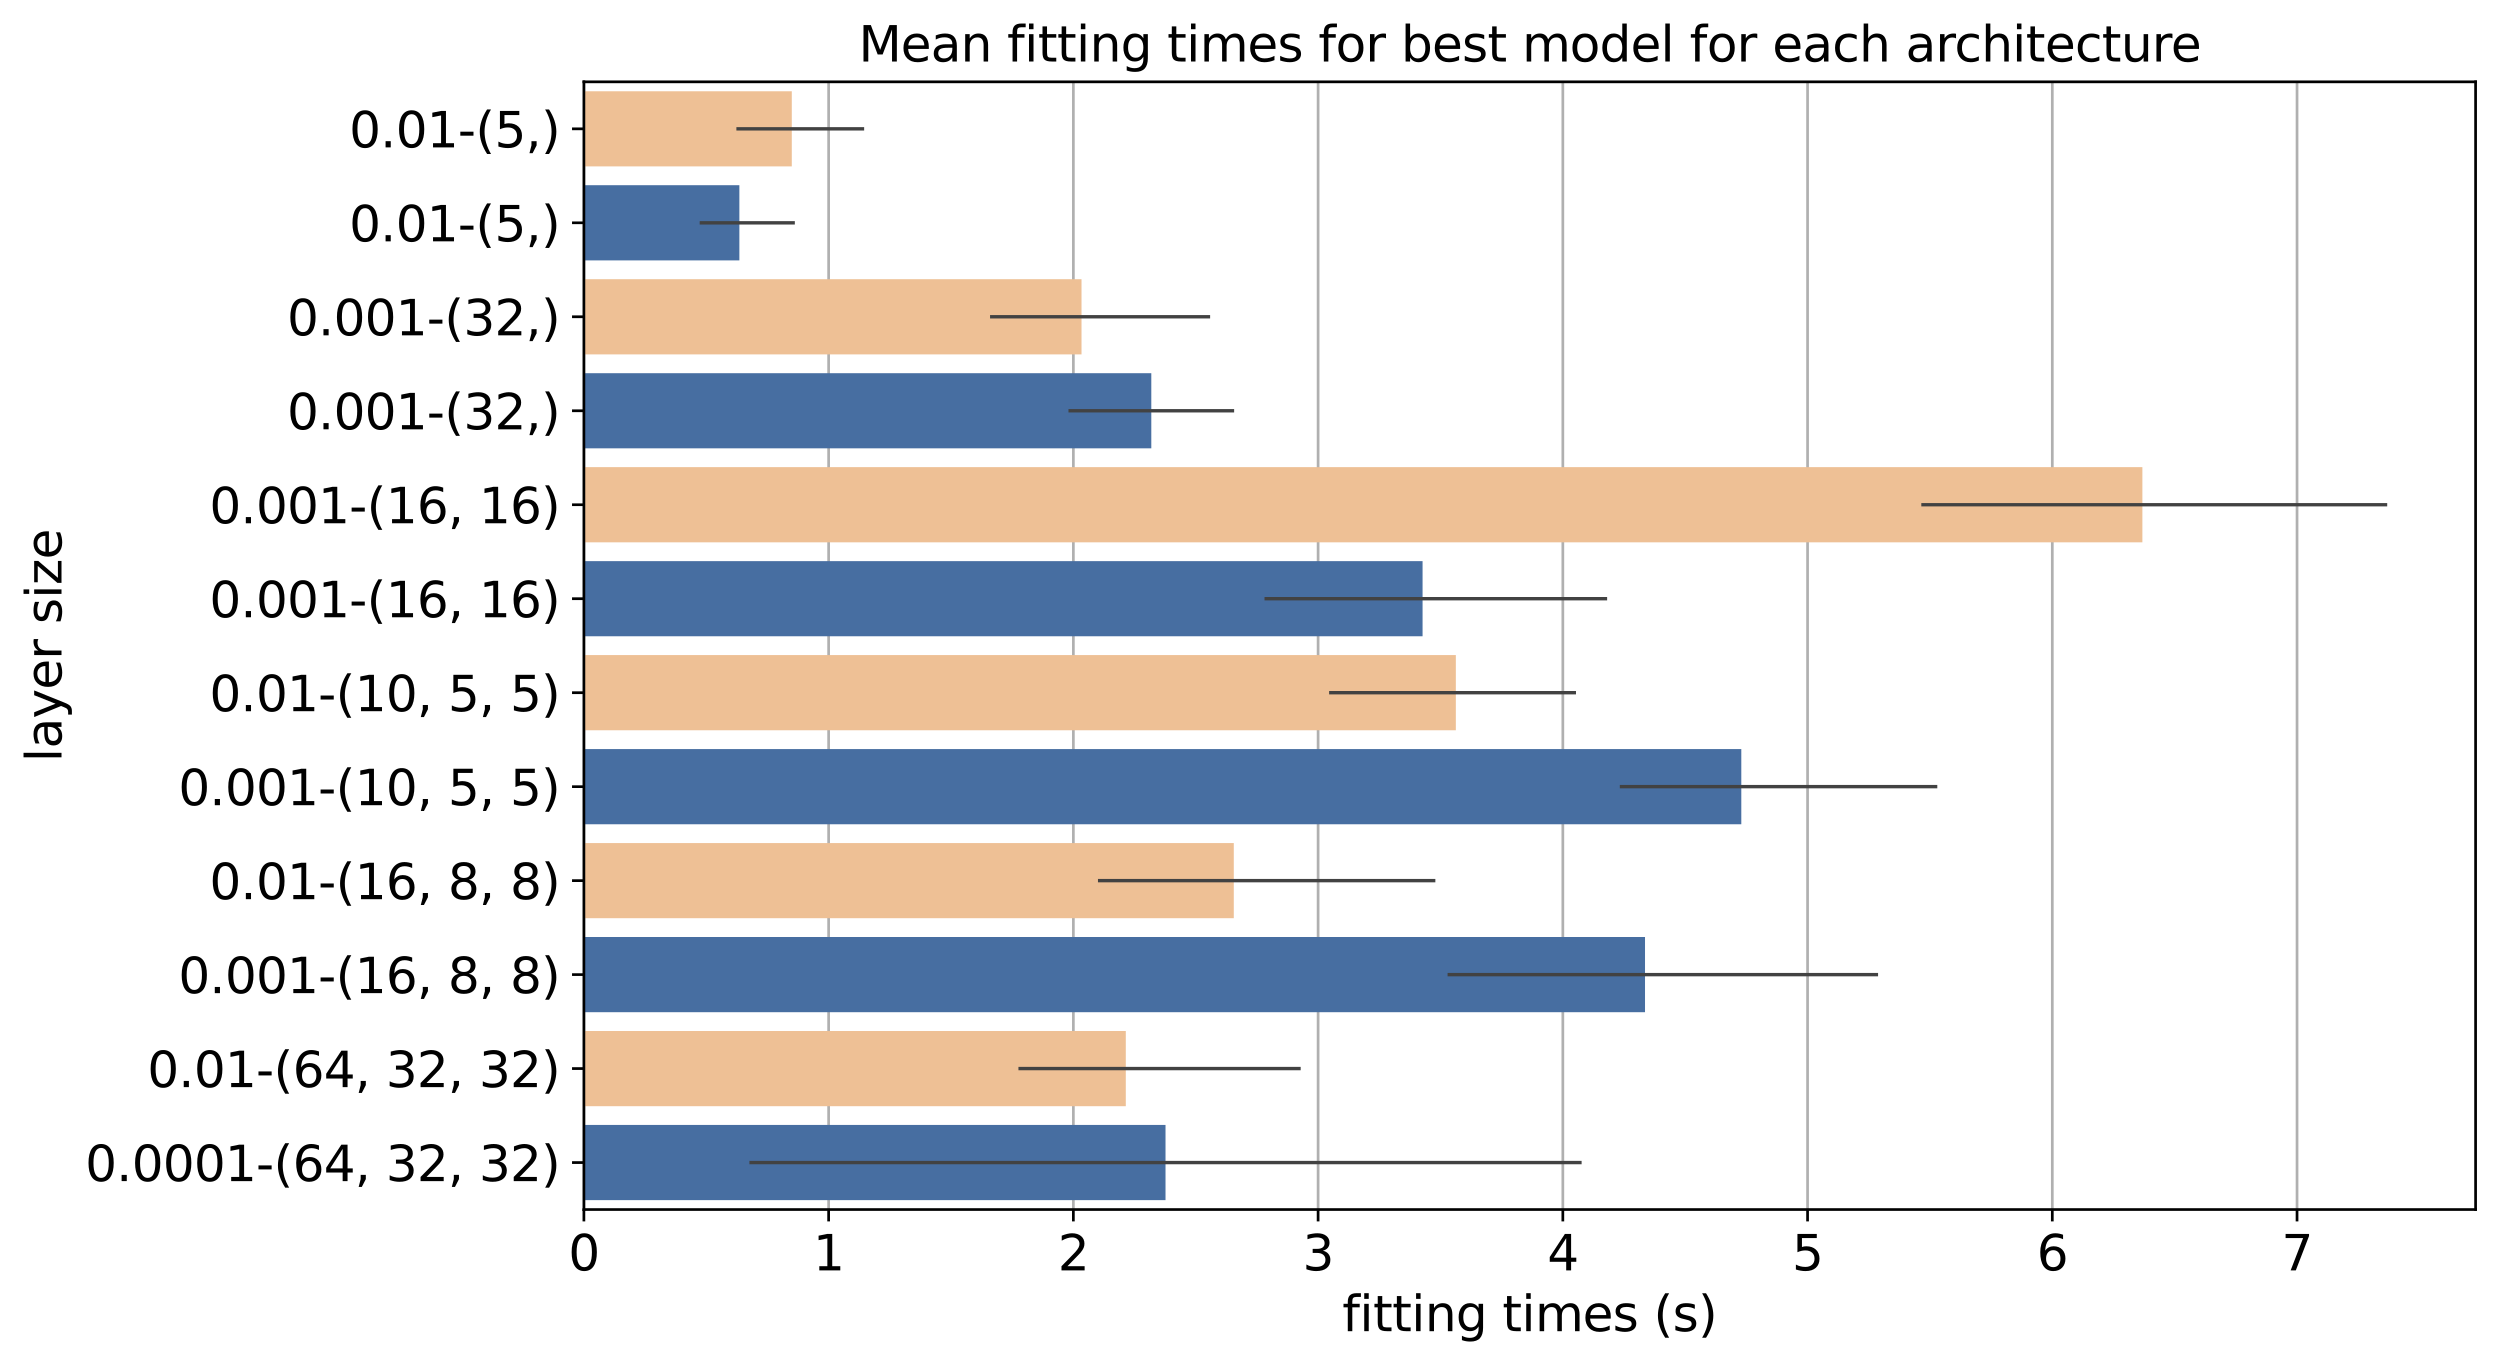 <?xml version="1.0" encoding="utf-8" standalone="no"?>
<!DOCTYPE svg PUBLIC "-//W3C//DTD SVG 1.1//EN"
  "http://www.w3.org/Graphics/SVG/1.1/DTD/svg11.dtd">
<svg xmlns:xlink="http://www.w3.org/1999/xlink" width="737.433pt" height="402.855pt" viewBox="0 0 737.433 402.855" xmlns="http://www.w3.org/2000/svg" version="1.1">
 <defs>
  <style type="text/css">*{stroke-linejoin: round; stroke-linecap: butt}</style>
 </defs>
 <g id="figure_1">
  <g id="patch_1">
   <path d="M 0 402.855 
L 737.433 402.855 
L 737.433 0 
L 0 0 
z
" style="fill: #ffffff"/>
  </g>
  <g id="axes_1">
   <g id="patch_2">
    <path d="M 172.233 356.782 
L 730.233 356.782 
L 730.233 24.142 
L 172.233 24.142 
z
" style="fill: #ffffff"/>
   </g>
   <g id="matplotlib.axis_1">
    <g id="xtick_1">
     <g id="line2d_1">
      <path d="M 172.233 356.782 
L 172.233 24.142 
" clip-path="url(#pf02a7eda67)" style="fill: none; stroke: #b0b0b0; stroke-width: 0.8; stroke-linecap: square"/>
     </g>
     <g id="line2d_2">
      <defs>
       <path id="m90b2ce744f" d="M 0 0 
L 0 3.5 
" style="stroke: #000000; stroke-width: 0.8"/>
      </defs>
      <g>
       <use xlink:href="#m90b2ce744f" x="172.233" y="356.782" style="stroke: #000000; stroke-width: 0.8"/>
      </g>
     </g>
     <g id="text_1">
      <!-- 0 -->
      <g transform="translate(167.652 374.724) scale(0.144 -0.144)">
       <defs>
        <path id="DejaVuSans-30" d="M 2034 4250 
Q 1547 4250 1301 3770 
Q 1056 3291 1056 2328 
Q 1056 1369 1301 889 
Q 1547 409 2034 409 
Q 2525 409 2770 889 
Q 3016 1369 3016 2328 
Q 3016 3291 2770 3770 
Q 2525 4250 2034 4250 
z
M 2034 4750 
Q 2819 4750 3233 4129 
Q 3647 3509 3647 2328 
Q 3647 1150 3233 529 
Q 2819 -91 2034 -91 
Q 1250 -91 836 529 
Q 422 1150 422 2328 
Q 422 3509 836 4129 
Q 1250 4750 2034 4750 
z
" transform="scale(0.016)"/>
       </defs>
       <use xlink:href="#DejaVuSans-30"/>
      </g>
     </g>
    </g>
    <g id="xtick_2">
     <g id="line2d_3">
      <path d="M 244.423 356.782 
L 244.423 24.142 
" clip-path="url(#pf02a7eda67)" style="fill: none; stroke: #b0b0b0; stroke-width: 0.8; stroke-linecap: square"/>
     </g>
     <g id="line2d_4">
      <g>
       <use xlink:href="#m90b2ce744f" x="244.423" y="356.782" style="stroke: #000000; stroke-width: 0.8"/>
      </g>
     </g>
     <g id="text_2">
      <!-- 1 -->
      <g transform="translate(239.842 374.724) scale(0.144 -0.144)">
       <defs>
        <path id="DejaVuSans-31" d="M 794 531 
L 1825 531 
L 1825 4091 
L 703 3866 
L 703 4441 
L 1819 4666 
L 2450 4666 
L 2450 531 
L 3481 531 
L 3481 0 
L 794 0 
L 794 531 
z
" transform="scale(0.016)"/>
       </defs>
       <use xlink:href="#DejaVuSans-31"/>
      </g>
     </g>
    </g>
    <g id="xtick_3">
     <g id="line2d_5">
      <path d="M 316.613 356.782 
L 316.613 24.142 
" clip-path="url(#pf02a7eda67)" style="fill: none; stroke: #b0b0b0; stroke-width: 0.8; stroke-linecap: square"/>
     </g>
     <g id="line2d_6">
      <g>
       <use xlink:href="#m90b2ce744f" x="316.613" y="356.782" style="stroke: #000000; stroke-width: 0.8"/>
      </g>
     </g>
     <g id="text_3">
      <!-- 2 -->
      <g transform="translate(312.032 374.724) scale(0.144 -0.144)">
       <defs>
        <path id="DejaVuSans-32" d="M 1228 531 
L 3431 531 
L 3431 0 
L 469 0 
L 469 531 
Q 828 903 1448 1529 
Q 2069 2156 2228 2338 
Q 2531 2678 2651 2914 
Q 2772 3150 2772 3378 
Q 2772 3750 2511 3984 
Q 2250 4219 1831 4219 
Q 1534 4219 1204 4116 
Q 875 4013 500 3803 
L 500 4441 
Q 881 4594 1212 4672 
Q 1544 4750 1819 4750 
Q 2544 4750 2975 4387 
Q 3406 4025 3406 3419 
Q 3406 3131 3298 2873 
Q 3191 2616 2906 2266 
Q 2828 2175 2409 1742 
Q 1991 1309 1228 531 
z
" transform="scale(0.016)"/>
       </defs>
       <use xlink:href="#DejaVuSans-32"/>
      </g>
     </g>
    </g>
    <g id="xtick_4">
     <g id="line2d_7">
      <path d="M 388.803 356.782 
L 388.803 24.142 
" clip-path="url(#pf02a7eda67)" style="fill: none; stroke: #b0b0b0; stroke-width: 0.8; stroke-linecap: square"/>
     </g>
     <g id="line2d_8">
      <g>
       <use xlink:href="#m90b2ce744f" x="388.803" y="356.782" style="stroke: #000000; stroke-width: 0.8"/>
      </g>
     </g>
     <g id="text_4">
      <!-- 3 -->
      <g transform="translate(384.222 374.724) scale(0.144 -0.144)">
       <defs>
        <path id="DejaVuSans-33" d="M 2597 2516 
Q 3050 2419 3304 2112 
Q 3559 1806 3559 1356 
Q 3559 666 3084 287 
Q 2609 -91 1734 -91 
Q 1441 -91 1130 -33 
Q 819 25 488 141 
L 488 750 
Q 750 597 1062 519 
Q 1375 441 1716 441 
Q 2309 441 2620 675 
Q 2931 909 2931 1356 
Q 2931 1769 2642 2001 
Q 2353 2234 1838 2234 
L 1294 2234 
L 1294 2753 
L 1863 2753 
Q 2328 2753 2575 2939 
Q 2822 3125 2822 3475 
Q 2822 3834 2567 4026 
Q 2313 4219 1838 4219 
Q 1578 4219 1281 4162 
Q 984 4106 628 3988 
L 628 4550 
Q 988 4650 1302 4700 
Q 1616 4750 1894 4750 
Q 2613 4750 3031 4423 
Q 3450 4097 3450 3541 
Q 3450 3153 3228 2886 
Q 3006 2619 2597 2516 
z
" transform="scale(0.016)"/>
       </defs>
       <use xlink:href="#DejaVuSans-33"/>
      </g>
     </g>
    </g>
    <g id="xtick_5">
     <g id="line2d_9">
      <path d="M 460.993 356.782 
L 460.993 24.142 
" clip-path="url(#pf02a7eda67)" style="fill: none; stroke: #b0b0b0; stroke-width: 0.8; stroke-linecap: square"/>
     </g>
     <g id="line2d_10">
      <g>
       <use xlink:href="#m90b2ce744f" x="460.993" y="356.782" style="stroke: #000000; stroke-width: 0.8"/>
      </g>
     </g>
     <g id="text_5">
      <!-- 4 -->
      <g transform="translate(456.412 374.724) scale(0.144 -0.144)">
       <defs>
        <path id="DejaVuSans-34" d="M 2419 4116 
L 825 1625 
L 2419 1625 
L 2419 4116 
z
M 2253 4666 
L 3047 4666 
L 3047 1625 
L 3713 1625 
L 3713 1100 
L 3047 1100 
L 3047 0 
L 2419 0 
L 2419 1100 
L 313 1100 
L 313 1709 
L 2253 4666 
z
" transform="scale(0.016)"/>
       </defs>
       <use xlink:href="#DejaVuSans-34"/>
      </g>
     </g>
    </g>
    <g id="xtick_6">
     <g id="line2d_11">
      <path d="M 533.184 356.782 
L 533.184 24.142 
" clip-path="url(#pf02a7eda67)" style="fill: none; stroke: #b0b0b0; stroke-width: 0.8; stroke-linecap: square"/>
     </g>
     <g id="line2d_12">
      <g>
       <use xlink:href="#m90b2ce744f" x="533.184" y="356.782" style="stroke: #000000; stroke-width: 0.8"/>
      </g>
     </g>
     <g id="text_6">
      <!-- 5 -->
      <g transform="translate(528.603 374.724) scale(0.144 -0.144)">
       <defs>
        <path id="DejaVuSans-35" d="M 691 4666 
L 3169 4666 
L 3169 4134 
L 1269 4134 
L 1269 2991 
Q 1406 3038 1543 3061 
Q 1681 3084 1819 3084 
Q 2600 3084 3056 2656 
Q 3513 2228 3513 1497 
Q 3513 744 3044 326 
Q 2575 -91 1722 -91 
Q 1428 -91 1123 -41 
Q 819 9 494 109 
L 494 744 
Q 775 591 1075 516 
Q 1375 441 1709 441 
Q 2250 441 2565 725 
Q 2881 1009 2881 1497 
Q 2881 1984 2565 2268 
Q 2250 2553 1709 2553 
Q 1456 2553 1204 2497 
Q 953 2441 691 2322 
L 691 4666 
z
" transform="scale(0.016)"/>
       </defs>
       <use xlink:href="#DejaVuSans-35"/>
      </g>
     </g>
    </g>
    <g id="xtick_7">
     <g id="line2d_13">
      <path d="M 605.374 356.782 
L 605.374 24.142 
" clip-path="url(#pf02a7eda67)" style="fill: none; stroke: #b0b0b0; stroke-width: 0.8; stroke-linecap: square"/>
     </g>
     <g id="line2d_14">
      <g>
       <use xlink:href="#m90b2ce744f" x="605.374" y="356.782" style="stroke: #000000; stroke-width: 0.8"/>
      </g>
     </g>
     <g id="text_7">
      <!-- 6 -->
      <g transform="translate(600.793 374.724) scale(0.144 -0.144)">
       <defs>
        <path id="DejaVuSans-36" d="M 2113 2584 
Q 1688 2584 1439 2293 
Q 1191 2003 1191 1497 
Q 1191 994 1439 701 
Q 1688 409 2113 409 
Q 2538 409 2786 701 
Q 3034 994 3034 1497 
Q 3034 2003 2786 2293 
Q 2538 2584 2113 2584 
z
M 3366 4563 
L 3366 3988 
Q 3128 4100 2886 4159 
Q 2644 4219 2406 4219 
Q 1781 4219 1451 3797 
Q 1122 3375 1075 2522 
Q 1259 2794 1537 2939 
Q 1816 3084 2150 3084 
Q 2853 3084 3261 2657 
Q 3669 2231 3669 1497 
Q 3669 778 3244 343 
Q 2819 -91 2113 -91 
Q 1303 -91 875 529 
Q 447 1150 447 2328 
Q 447 3434 972 4092 
Q 1497 4750 2381 4750 
Q 2619 4750 2861 4703 
Q 3103 4656 3366 4563 
z
" transform="scale(0.016)"/>
       </defs>
       <use xlink:href="#DejaVuSans-36"/>
      </g>
     </g>
    </g>
    <g id="xtick_8">
     <g id="line2d_15">
      <path d="M 677.564 356.782 
L 677.564 24.142 
" clip-path="url(#pf02a7eda67)" style="fill: none; stroke: #b0b0b0; stroke-width: 0.8; stroke-linecap: square"/>
     </g>
     <g id="line2d_16">
      <g>
       <use xlink:href="#m90b2ce744f" x="677.564" y="356.782" style="stroke: #000000; stroke-width: 0.8"/>
      </g>
     </g>
     <g id="text_8">
      <!-- 7 -->
      <g transform="translate(672.983 374.724) scale(0.144 -0.144)">
       <defs>
        <path id="DejaVuSans-37" d="M 525 4666 
L 3525 4666 
L 3525 4397 
L 1831 0 
L 1172 0 
L 2766 4134 
L 525 4134 
L 525 4666 
z
" transform="scale(0.016)"/>
       </defs>
       <use xlink:href="#DejaVuSans-37"/>
      </g>
     </g>
    </g>
    <g id="text_9">
     <!-- fitting times (s) -->
     <g transform="translate(395.956 392.66) scale(0.144 -0.144)">
      <defs>
       <path id="DejaVuSans-66" d="M 2375 4863 
L 2375 4384 
L 1825 4384 
Q 1516 4384 1395 4259 
Q 1275 4134 1275 3809 
L 1275 3500 
L 2222 3500 
L 2222 3053 
L 1275 3053 
L 1275 0 
L 697 0 
L 697 3053 
L 147 3053 
L 147 3500 
L 697 3500 
L 697 3744 
Q 697 4328 969 4595 
Q 1241 4863 1831 4863 
L 2375 4863 
z
" transform="scale(0.016)"/>
       <path id="DejaVuSans-69" d="M 603 3500 
L 1178 3500 
L 1178 0 
L 603 0 
L 603 3500 
z
M 603 4863 
L 1178 4863 
L 1178 4134 
L 603 4134 
L 603 4863 
z
" transform="scale(0.016)"/>
       <path id="DejaVuSans-74" d="M 1172 4494 
L 1172 3500 
L 2356 3500 
L 2356 3053 
L 1172 3053 
L 1172 1153 
Q 1172 725 1289 603 
Q 1406 481 1766 481 
L 2356 481 
L 2356 0 
L 1766 0 
Q 1100 0 847 248 
Q 594 497 594 1153 
L 594 3053 
L 172 3053 
L 172 3500 
L 594 3500 
L 594 4494 
L 1172 4494 
z
" transform="scale(0.016)"/>
       <path id="DejaVuSans-6e" d="M 3513 2113 
L 3513 0 
L 2938 0 
L 2938 2094 
Q 2938 2591 2744 2837 
Q 2550 3084 2163 3084 
Q 1697 3084 1428 2787 
Q 1159 2491 1159 1978 
L 1159 0 
L 581 0 
L 581 3500 
L 1159 3500 
L 1159 2956 
Q 1366 3272 1645 3428 
Q 1925 3584 2291 3584 
Q 2894 3584 3203 3211 
Q 3513 2838 3513 2113 
z
" transform="scale(0.016)"/>
       <path id="DejaVuSans-67" d="M 2906 1791 
Q 2906 2416 2648 2759 
Q 2391 3103 1925 3103 
Q 1463 3103 1205 2759 
Q 947 2416 947 1791 
Q 947 1169 1205 825 
Q 1463 481 1925 481 
Q 2391 481 2648 825 
Q 2906 1169 2906 1791 
z
M 3481 434 
Q 3481 -459 3084 -895 
Q 2688 -1331 1869 -1331 
Q 1566 -1331 1297 -1286 
Q 1028 -1241 775 -1147 
L 775 -588 
Q 1028 -725 1275 -790 
Q 1522 -856 1778 -856 
Q 2344 -856 2625 -561 
Q 2906 -266 2906 331 
L 2906 616 
Q 2728 306 2450 153 
Q 2172 0 1784 0 
Q 1141 0 747 490 
Q 353 981 353 1791 
Q 353 2603 747 3093 
Q 1141 3584 1784 3584 
Q 2172 3584 2450 3431 
Q 2728 3278 2906 2969 
L 2906 3500 
L 3481 3500 
L 3481 434 
z
" transform="scale(0.016)"/>
       <path id="DejaVuSans-20" transform="scale(0.016)"/>
       <path id="DejaVuSans-6d" d="M 3328 2828 
Q 3544 3216 3844 3400 
Q 4144 3584 4550 3584 
Q 5097 3584 5394 3201 
Q 5691 2819 5691 2113 
L 5691 0 
L 5113 0 
L 5113 2094 
Q 5113 2597 4934 2840 
Q 4756 3084 4391 3084 
Q 3944 3084 3684 2787 
Q 3425 2491 3425 1978 
L 3425 0 
L 2847 0 
L 2847 2094 
Q 2847 2600 2669 2842 
Q 2491 3084 2119 3084 
Q 1678 3084 1418 2786 
Q 1159 2488 1159 1978 
L 1159 0 
L 581 0 
L 581 3500 
L 1159 3500 
L 1159 2956 
Q 1356 3278 1631 3431 
Q 1906 3584 2284 3584 
Q 2666 3584 2933 3390 
Q 3200 3197 3328 2828 
z
" transform="scale(0.016)"/>
       <path id="DejaVuSans-65" d="M 3597 1894 
L 3597 1613 
L 953 1613 
Q 991 1019 1311 708 
Q 1631 397 2203 397 
Q 2534 397 2845 478 
Q 3156 559 3463 722 
L 3463 178 
Q 3153 47 2828 -22 
Q 2503 -91 2169 -91 
Q 1331 -91 842 396 
Q 353 884 353 1716 
Q 353 2575 817 3079 
Q 1281 3584 2069 3584 
Q 2775 3584 3186 3129 
Q 3597 2675 3597 1894 
z
M 3022 2063 
Q 3016 2534 2758 2815 
Q 2500 3097 2075 3097 
Q 1594 3097 1305 2825 
Q 1016 2553 972 2059 
L 3022 2063 
z
" transform="scale(0.016)"/>
       <path id="DejaVuSans-73" d="M 2834 3397 
L 2834 2853 
Q 2591 2978 2328 3040 
Q 2066 3103 1784 3103 
Q 1356 3103 1142 2972 
Q 928 2841 928 2578 
Q 928 2378 1081 2264 
Q 1234 2150 1697 2047 
L 1894 2003 
Q 2506 1872 2764 1633 
Q 3022 1394 3022 966 
Q 3022 478 2636 193 
Q 2250 -91 1575 -91 
Q 1294 -91 989 -36 
Q 684 19 347 128 
L 347 722 
Q 666 556 975 473 
Q 1284 391 1588 391 
Q 1994 391 2212 530 
Q 2431 669 2431 922 
Q 2431 1156 2273 1281 
Q 2116 1406 1581 1522 
L 1381 1569 
Q 847 1681 609 1914 
Q 372 2147 372 2553 
Q 372 3047 722 3315 
Q 1072 3584 1716 3584 
Q 2034 3584 2315 3537 
Q 2597 3491 2834 3397 
z
" transform="scale(0.016)"/>
       <path id="DejaVuSans-28" d="M 1984 4856 
Q 1566 4138 1362 3434 
Q 1159 2731 1159 2009 
Q 1159 1288 1364 580 
Q 1569 -128 1984 -844 
L 1484 -844 
Q 1016 -109 783 600 
Q 550 1309 550 2009 
Q 550 2706 781 3412 
Q 1013 4119 1484 4856 
L 1984 4856 
z
" transform="scale(0.016)"/>
       <path id="DejaVuSans-29" d="M 513 4856 
L 1013 4856 
Q 1481 4119 1714 3412 
Q 1947 2706 1947 2009 
Q 1947 1309 1714 600 
Q 1481 -109 1013 -844 
L 513 -844 
Q 928 -128 1133 580 
Q 1338 1288 1338 2009 
Q 1338 2731 1133 3434 
Q 928 4138 513 4856 
z
" transform="scale(0.016)"/>
      </defs>
      <use xlink:href="#DejaVuSans-66"/>
      <use xlink:href="#DejaVuSans-69" x="35.205"/>
      <use xlink:href="#DejaVuSans-74" x="62.988"/>
      <use xlink:href="#DejaVuSans-74" x="102.197"/>
      <use xlink:href="#DejaVuSans-69" x="141.406"/>
      <use xlink:href="#DejaVuSans-6e" x="169.189"/>
      <use xlink:href="#DejaVuSans-67" x="232.568"/>
      <use xlink:href="#DejaVuSans-20" x="296.045"/>
      <use xlink:href="#DejaVuSans-74" x="327.832"/>
      <use xlink:href="#DejaVuSans-69" x="367.041"/>
      <use xlink:href="#DejaVuSans-6d" x="394.824"/>
      <use xlink:href="#DejaVuSans-65" x="492.236"/>
      <use xlink:href="#DejaVuSans-73" x="553.76"/>
      <use xlink:href="#DejaVuSans-20" x="605.859"/>
      <use xlink:href="#DejaVuSans-28" x="637.646"/>
      <use xlink:href="#DejaVuSans-73" x="676.66"/>
      <use xlink:href="#DejaVuSans-29" x="728.76"/>
     </g>
    </g>
   </g>
   <g id="matplotlib.axis_2">
    <g id="ytick_1">
     <g id="line2d_17">
      <defs>
       <path id="m00e40ff3f4" d="M 0 0 
L -3.5 0 
" style="stroke: #000000; stroke-width: 0.8"/>
      </defs>
      <g>
       <use xlink:href="#m00e40ff3f4" x="172.233" y="38.002" style="stroke: #000000; stroke-width: 0.8"/>
      </g>
     </g>
     <g id="text_10">
      <!-- 0.01-(5,) -->
      <g transform="translate(103 43.473) scale(0.144 -0.144)">
       <defs>
        <path id="DejaVuSans-2e" d="M 684 794 
L 1344 794 
L 1344 0 
L 684 0 
L 684 794 
z
" transform="scale(0.016)"/>
        <path id="DejaVuSans-2d" d="M 313 2009 
L 1997 2009 
L 1997 1497 
L 313 1497 
L 313 2009 
z
" transform="scale(0.016)"/>
        <path id="DejaVuSans-2c" d="M 750 794 
L 1409 794 
L 1409 256 
L 897 -744 
L 494 -744 
L 750 256 
L 750 794 
z
" transform="scale(0.016)"/>
       </defs>
       <use xlink:href="#DejaVuSans-30"/>
       <use xlink:href="#DejaVuSans-2e" x="63.623"/>
       <use xlink:href="#DejaVuSans-30" x="95.41"/>
       <use xlink:href="#DejaVuSans-31" x="159.033"/>
       <use xlink:href="#DejaVuSans-2d" x="222.656"/>
       <use xlink:href="#DejaVuSans-28" x="258.74"/>
       <use xlink:href="#DejaVuSans-35" x="297.754"/>
       <use xlink:href="#DejaVuSans-2c" x="361.377"/>
       <use xlink:href="#DejaVuSans-29" x="393.164"/>
      </g>
     </g>
    </g>
    <g id="ytick_2">
     <g id="line2d_18">
      <g>
       <use xlink:href="#m00e40ff3f4" x="172.233" y="65.722" style="stroke: #000000; stroke-width: 0.8"/>
      </g>
     </g>
     <g id="text_11">
      <!-- 0.01-(5,) -->
      <g transform="translate(103 71.193) scale(0.144 -0.144)">
       <use xlink:href="#DejaVuSans-30"/>
       <use xlink:href="#DejaVuSans-2e" x="63.623"/>
       <use xlink:href="#DejaVuSans-30" x="95.41"/>
       <use xlink:href="#DejaVuSans-31" x="159.033"/>
       <use xlink:href="#DejaVuSans-2d" x="222.656"/>
       <use xlink:href="#DejaVuSans-28" x="258.74"/>
       <use xlink:href="#DejaVuSans-35" x="297.754"/>
       <use xlink:href="#DejaVuSans-2c" x="361.377"/>
       <use xlink:href="#DejaVuSans-29" x="393.164"/>
      </g>
     </g>
    </g>
    <g id="ytick_3">
     <g id="line2d_19">
      <g>
       <use xlink:href="#m00e40ff3f4" x="172.233" y="93.442" style="stroke: #000000; stroke-width: 0.8"/>
      </g>
     </g>
     <g id="text_12">
      <!-- 0.001-(32,) -->
      <g transform="translate(84.676 98.913) scale(0.144 -0.144)">
       <use xlink:href="#DejaVuSans-30"/>
       <use xlink:href="#DejaVuSans-2e" x="63.623"/>
       <use xlink:href="#DejaVuSans-30" x="95.41"/>
       <use xlink:href="#DejaVuSans-30" x="159.033"/>
       <use xlink:href="#DejaVuSans-31" x="222.656"/>
       <use xlink:href="#DejaVuSans-2d" x="286.279"/>
       <use xlink:href="#DejaVuSans-28" x="322.363"/>
       <use xlink:href="#DejaVuSans-33" x="361.377"/>
       <use xlink:href="#DejaVuSans-32" x="425"/>
       <use xlink:href="#DejaVuSans-2c" x="488.623"/>
       <use xlink:href="#DejaVuSans-29" x="520.41"/>
      </g>
     </g>
    </g>
    <g id="ytick_4">
     <g id="line2d_20">
      <g>
       <use xlink:href="#m00e40ff3f4" x="172.233" y="121.162" style="stroke: #000000; stroke-width: 0.8"/>
      </g>
     </g>
     <g id="text_13">
      <!-- 0.001-(32,) -->
      <g transform="translate(84.676 126.633) scale(0.144 -0.144)">
       <use xlink:href="#DejaVuSans-30"/>
       <use xlink:href="#DejaVuSans-2e" x="63.623"/>
       <use xlink:href="#DejaVuSans-30" x="95.41"/>
       <use xlink:href="#DejaVuSans-30" x="159.033"/>
       <use xlink:href="#DejaVuSans-31" x="222.656"/>
       <use xlink:href="#DejaVuSans-2d" x="286.279"/>
       <use xlink:href="#DejaVuSans-28" x="322.363"/>
       <use xlink:href="#DejaVuSans-33" x="361.377"/>
       <use xlink:href="#DejaVuSans-32" x="425"/>
       <use xlink:href="#DejaVuSans-2c" x="488.623"/>
       <use xlink:href="#DejaVuSans-29" x="520.41"/>
      </g>
     </g>
    </g>
    <g id="ytick_5">
     <g id="line2d_21">
      <g>
       <use xlink:href="#m00e40ff3f4" x="172.233" y="148.882" style="stroke: #000000; stroke-width: 0.8"/>
      </g>
     </g>
     <g id="text_14">
      <!-- 0.001-(16, 16) -->
      <g transform="translate(61.776 154.353) scale(0.144 -0.144)">
       <use xlink:href="#DejaVuSans-30"/>
       <use xlink:href="#DejaVuSans-2e" x="63.623"/>
       <use xlink:href="#DejaVuSans-30" x="95.41"/>
       <use xlink:href="#DejaVuSans-30" x="159.033"/>
       <use xlink:href="#DejaVuSans-31" x="222.656"/>
       <use xlink:href="#DejaVuSans-2d" x="286.279"/>
       <use xlink:href="#DejaVuSans-28" x="322.363"/>
       <use xlink:href="#DejaVuSans-31" x="361.377"/>
       <use xlink:href="#DejaVuSans-36" x="425"/>
       <use xlink:href="#DejaVuSans-2c" x="488.623"/>
       <use xlink:href="#DejaVuSans-20" x="520.41"/>
       <use xlink:href="#DejaVuSans-31" x="552.197"/>
       <use xlink:href="#DejaVuSans-36" x="615.82"/>
       <use xlink:href="#DejaVuSans-29" x="679.443"/>
      </g>
     </g>
    </g>
    <g id="ytick_6">
     <g id="line2d_22">
      <g>
       <use xlink:href="#m00e40ff3f4" x="172.233" y="176.602" style="stroke: #000000; stroke-width: 0.8"/>
      </g>
     </g>
     <g id="text_15">
      <!-- 0.001-(16, 16) -->
      <g transform="translate(61.776 182.073) scale(0.144 -0.144)">
       <use xlink:href="#DejaVuSans-30"/>
       <use xlink:href="#DejaVuSans-2e" x="63.623"/>
       <use xlink:href="#DejaVuSans-30" x="95.41"/>
       <use xlink:href="#DejaVuSans-30" x="159.033"/>
       <use xlink:href="#DejaVuSans-31" x="222.656"/>
       <use xlink:href="#DejaVuSans-2d" x="286.279"/>
       <use xlink:href="#DejaVuSans-28" x="322.363"/>
       <use xlink:href="#DejaVuSans-31" x="361.377"/>
       <use xlink:href="#DejaVuSans-36" x="425"/>
       <use xlink:href="#DejaVuSans-2c" x="488.623"/>
       <use xlink:href="#DejaVuSans-20" x="520.41"/>
       <use xlink:href="#DejaVuSans-31" x="552.197"/>
       <use xlink:href="#DejaVuSans-36" x="615.82"/>
       <use xlink:href="#DejaVuSans-29" x="679.443"/>
      </g>
     </g>
    </g>
    <g id="ytick_7">
     <g id="line2d_23">
      <g>
       <use xlink:href="#m00e40ff3f4" x="172.233" y="204.322" style="stroke: #000000; stroke-width: 0.8"/>
      </g>
     </g>
     <g id="text_16">
      <!-- 0.01-(10, 5, 5) -->
      <g transform="translate(61.785 209.793) scale(0.144 -0.144)">
       <use xlink:href="#DejaVuSans-30"/>
       <use xlink:href="#DejaVuSans-2e" x="63.623"/>
       <use xlink:href="#DejaVuSans-30" x="95.41"/>
       <use xlink:href="#DejaVuSans-31" x="159.033"/>
       <use xlink:href="#DejaVuSans-2d" x="222.656"/>
       <use xlink:href="#DejaVuSans-28" x="258.74"/>
       <use xlink:href="#DejaVuSans-31" x="297.754"/>
       <use xlink:href="#DejaVuSans-30" x="361.377"/>
       <use xlink:href="#DejaVuSans-2c" x="425"/>
       <use xlink:href="#DejaVuSans-20" x="456.787"/>
       <use xlink:href="#DejaVuSans-35" x="488.574"/>
       <use xlink:href="#DejaVuSans-2c" x="552.197"/>
       <use xlink:href="#DejaVuSans-20" x="583.984"/>
       <use xlink:href="#DejaVuSans-35" x="615.771"/>
       <use xlink:href="#DejaVuSans-29" x="679.395"/>
      </g>
     </g>
    </g>
    <g id="ytick_8">
     <g id="line2d_24">
      <g>
       <use xlink:href="#m00e40ff3f4" x="172.233" y="232.042" style="stroke: #000000; stroke-width: 0.8"/>
      </g>
     </g>
     <g id="text_17">
      <!-- 0.001-(10, 5, 5) -->
      <g transform="translate(52.623 237.513) scale(0.144 -0.144)">
       <use xlink:href="#DejaVuSans-30"/>
       <use xlink:href="#DejaVuSans-2e" x="63.623"/>
       <use xlink:href="#DejaVuSans-30" x="95.41"/>
       <use xlink:href="#DejaVuSans-30" x="159.033"/>
       <use xlink:href="#DejaVuSans-31" x="222.656"/>
       <use xlink:href="#DejaVuSans-2d" x="286.279"/>
       <use xlink:href="#DejaVuSans-28" x="322.363"/>
       <use xlink:href="#DejaVuSans-31" x="361.377"/>
       <use xlink:href="#DejaVuSans-30" x="425"/>
       <use xlink:href="#DejaVuSans-2c" x="488.623"/>
       <use xlink:href="#DejaVuSans-20" x="520.41"/>
       <use xlink:href="#DejaVuSans-35" x="552.197"/>
       <use xlink:href="#DejaVuSans-2c" x="615.82"/>
       <use xlink:href="#DejaVuSans-20" x="647.607"/>
       <use xlink:href="#DejaVuSans-35" x="679.395"/>
       <use xlink:href="#DejaVuSans-29" x="743.018"/>
      </g>
     </g>
    </g>
    <g id="ytick_9">
     <g id="line2d_25">
      <g>
       <use xlink:href="#m00e40ff3f4" x="172.233" y="259.762" style="stroke: #000000; stroke-width: 0.8"/>
      </g>
     </g>
     <g id="text_18">
      <!-- 0.01-(16, 8, 8) -->
      <g transform="translate(61.785 265.233) scale(0.144 -0.144)">
       <defs>
        <path id="DejaVuSans-38" d="M 2034 2216 
Q 1584 2216 1326 1975 
Q 1069 1734 1069 1313 
Q 1069 891 1326 650 
Q 1584 409 2034 409 
Q 2484 409 2743 651 
Q 3003 894 3003 1313 
Q 3003 1734 2745 1975 
Q 2488 2216 2034 2216 
z
M 1403 2484 
Q 997 2584 770 2862 
Q 544 3141 544 3541 
Q 544 4100 942 4425 
Q 1341 4750 2034 4750 
Q 2731 4750 3128 4425 
Q 3525 4100 3525 3541 
Q 3525 3141 3298 2862 
Q 3072 2584 2669 2484 
Q 3125 2378 3379 2068 
Q 3634 1759 3634 1313 
Q 3634 634 3220 271 
Q 2806 -91 2034 -91 
Q 1263 -91 848 271 
Q 434 634 434 1313 
Q 434 1759 690 2068 
Q 947 2378 1403 2484 
z
M 1172 3481 
Q 1172 3119 1398 2916 
Q 1625 2713 2034 2713 
Q 2441 2713 2670 2916 
Q 2900 3119 2900 3481 
Q 2900 3844 2670 4047 
Q 2441 4250 2034 4250 
Q 1625 4250 1398 4047 
Q 1172 3844 1172 3481 
z
" transform="scale(0.016)"/>
       </defs>
       <use xlink:href="#DejaVuSans-30"/>
       <use xlink:href="#DejaVuSans-2e" x="63.623"/>
       <use xlink:href="#DejaVuSans-30" x="95.41"/>
       <use xlink:href="#DejaVuSans-31" x="159.033"/>
       <use xlink:href="#DejaVuSans-2d" x="222.656"/>
       <use xlink:href="#DejaVuSans-28" x="258.74"/>
       <use xlink:href="#DejaVuSans-31" x="297.754"/>
       <use xlink:href="#DejaVuSans-36" x="361.377"/>
       <use xlink:href="#DejaVuSans-2c" x="425"/>
       <use xlink:href="#DejaVuSans-20" x="456.787"/>
       <use xlink:href="#DejaVuSans-38" x="488.574"/>
       <use xlink:href="#DejaVuSans-2c" x="552.197"/>
       <use xlink:href="#DejaVuSans-20" x="583.984"/>
       <use xlink:href="#DejaVuSans-38" x="615.771"/>
       <use xlink:href="#DejaVuSans-29" x="679.395"/>
      </g>
     </g>
    </g>
    <g id="ytick_10">
     <g id="line2d_26">
      <g>
       <use xlink:href="#m00e40ff3f4" x="172.233" y="287.482" style="stroke: #000000; stroke-width: 0.8"/>
      </g>
     </g>
     <g id="text_19">
      <!-- 0.001-(16, 8, 8) -->
      <g transform="translate(52.623 292.953) scale(0.144 -0.144)">
       <use xlink:href="#DejaVuSans-30"/>
       <use xlink:href="#DejaVuSans-2e" x="63.623"/>
       <use xlink:href="#DejaVuSans-30" x="95.41"/>
       <use xlink:href="#DejaVuSans-30" x="159.033"/>
       <use xlink:href="#DejaVuSans-31" x="222.656"/>
       <use xlink:href="#DejaVuSans-2d" x="286.279"/>
       <use xlink:href="#DejaVuSans-28" x="322.363"/>
       <use xlink:href="#DejaVuSans-31" x="361.377"/>
       <use xlink:href="#DejaVuSans-36" x="425"/>
       <use xlink:href="#DejaVuSans-2c" x="488.623"/>
       <use xlink:href="#DejaVuSans-20" x="520.41"/>
       <use xlink:href="#DejaVuSans-38" x="552.197"/>
       <use xlink:href="#DejaVuSans-2c" x="615.82"/>
       <use xlink:href="#DejaVuSans-20" x="647.607"/>
       <use xlink:href="#DejaVuSans-38" x="679.395"/>
       <use xlink:href="#DejaVuSans-29" x="743.018"/>
      </g>
     </g>
    </g>
    <g id="ytick_11">
     <g id="line2d_27">
      <g>
       <use xlink:href="#m00e40ff3f4" x="172.233" y="315.202" style="stroke: #000000; stroke-width: 0.8"/>
      </g>
     </g>
     <g id="text_20">
      <!-- 0.01-(64, 32, 32) -->
      <g transform="translate(43.461 320.673) scale(0.144 -0.144)">
       <use xlink:href="#DejaVuSans-30"/>
       <use xlink:href="#DejaVuSans-2e" x="63.623"/>
       <use xlink:href="#DejaVuSans-30" x="95.41"/>
       <use xlink:href="#DejaVuSans-31" x="159.033"/>
       <use xlink:href="#DejaVuSans-2d" x="222.656"/>
       <use xlink:href="#DejaVuSans-28" x="258.74"/>
       <use xlink:href="#DejaVuSans-36" x="297.754"/>
       <use xlink:href="#DejaVuSans-34" x="361.377"/>
       <use xlink:href="#DejaVuSans-2c" x="425"/>
       <use xlink:href="#DejaVuSans-20" x="456.787"/>
       <use xlink:href="#DejaVuSans-33" x="488.574"/>
       <use xlink:href="#DejaVuSans-32" x="552.197"/>
       <use xlink:href="#DejaVuSans-2c" x="615.82"/>
       <use xlink:href="#DejaVuSans-20" x="647.607"/>
       <use xlink:href="#DejaVuSans-33" x="679.395"/>
       <use xlink:href="#DejaVuSans-32" x="743.018"/>
       <use xlink:href="#DejaVuSans-29" x="806.641"/>
      </g>
     </g>
    </g>
    <g id="ytick_12">
     <g id="line2d_28">
      <g>
       <use xlink:href="#m00e40ff3f4" x="172.233" y="342.922" style="stroke: #000000; stroke-width: 0.8"/>
      </g>
     </g>
     <g id="text_21">
      <!-- 0.0001-(64, 32, 32) -->
      <g transform="translate(25.137 348.393) scale(0.144 -0.144)">
       <use xlink:href="#DejaVuSans-30"/>
       <use xlink:href="#DejaVuSans-2e" x="63.623"/>
       <use xlink:href="#DejaVuSans-30" x="95.41"/>
       <use xlink:href="#DejaVuSans-30" x="159.033"/>
       <use xlink:href="#DejaVuSans-30" x="222.656"/>
       <use xlink:href="#DejaVuSans-31" x="286.279"/>
       <use xlink:href="#DejaVuSans-2d" x="349.902"/>
       <use xlink:href="#DejaVuSans-28" x="385.986"/>
       <use xlink:href="#DejaVuSans-36" x="425"/>
       <use xlink:href="#DejaVuSans-34" x="488.623"/>
       <use xlink:href="#DejaVuSans-2c" x="552.246"/>
       <use xlink:href="#DejaVuSans-20" x="584.033"/>
       <use xlink:href="#DejaVuSans-33" x="615.82"/>
       <use xlink:href="#DejaVuSans-32" x="679.443"/>
       <use xlink:href="#DejaVuSans-2c" x="743.066"/>
       <use xlink:href="#DejaVuSans-20" x="774.854"/>
       <use xlink:href="#DejaVuSans-33" x="806.641"/>
       <use xlink:href="#DejaVuSans-32" x="870.264"/>
       <use xlink:href="#DejaVuSans-29" x="933.887"/>
      </g>
     </g>
    </g>
    <g id="text_22">
     <!-- layer size -->
     <g transform="translate(18.142 224.774) rotate(-90) scale(0.144 -0.144)">
      <defs>
       <path id="DejaVuSans-6c" d="M 603 4863 
L 1178 4863 
L 1178 0 
L 603 0 
L 603 4863 
z
" transform="scale(0.016)"/>
       <path id="DejaVuSans-61" d="M 2194 1759 
Q 1497 1759 1228 1600 
Q 959 1441 959 1056 
Q 959 750 1161 570 
Q 1363 391 1709 391 
Q 2188 391 2477 730 
Q 2766 1069 2766 1631 
L 2766 1759 
L 2194 1759 
z
M 3341 1997 
L 3341 0 
L 2766 0 
L 2766 531 
Q 2569 213 2275 61 
Q 1981 -91 1556 -91 
Q 1019 -91 701 211 
Q 384 513 384 1019 
Q 384 1609 779 1909 
Q 1175 2209 1959 2209 
L 2766 2209 
L 2766 2266 
Q 2766 2663 2505 2880 
Q 2244 3097 1772 3097 
Q 1472 3097 1187 3025 
Q 903 2953 641 2809 
L 641 3341 
Q 956 3463 1253 3523 
Q 1550 3584 1831 3584 
Q 2591 3584 2966 3190 
Q 3341 2797 3341 1997 
z
" transform="scale(0.016)"/>
       <path id="DejaVuSans-79" d="M 2059 -325 
Q 1816 -950 1584 -1140 
Q 1353 -1331 966 -1331 
L 506 -1331 
L 506 -850 
L 844 -850 
Q 1081 -850 1212 -737 
Q 1344 -625 1503 -206 
L 1606 56 
L 191 3500 
L 800 3500 
L 1894 763 
L 2988 3500 
L 3597 3500 
L 2059 -325 
z
" transform="scale(0.016)"/>
       <path id="DejaVuSans-72" d="M 2631 2963 
Q 2534 3019 2420 3045 
Q 2306 3072 2169 3072 
Q 1681 3072 1420 2755 
Q 1159 2438 1159 1844 
L 1159 0 
L 581 0 
L 581 3500 
L 1159 3500 
L 1159 2956 
Q 1341 3275 1631 3429 
Q 1922 3584 2338 3584 
Q 2397 3584 2469 3576 
Q 2541 3569 2628 3553 
L 2631 2963 
z
" transform="scale(0.016)"/>
       <path id="DejaVuSans-7a" d="M 353 3500 
L 3084 3500 
L 3084 2975 
L 922 459 
L 3084 459 
L 3084 0 
L 275 0 
L 275 525 
L 2438 3041 
L 353 3041 
L 353 3500 
z
" transform="scale(0.016)"/>
      </defs>
      <use xlink:href="#DejaVuSans-6c"/>
      <use xlink:href="#DejaVuSans-61" x="27.783"/>
      <use xlink:href="#DejaVuSans-79" x="89.062"/>
      <use xlink:href="#DejaVuSans-65" x="148.242"/>
      <use xlink:href="#DejaVuSans-72" x="209.766"/>
      <use xlink:href="#DejaVuSans-20" x="250.879"/>
      <use xlink:href="#DejaVuSans-73" x="282.666"/>
      <use xlink:href="#DejaVuSans-69" x="334.766"/>
      <use xlink:href="#DejaVuSans-7a" x="362.549"/>
      <use xlink:href="#DejaVuSans-65" x="415.039"/>
     </g>
    </g>
   </g>
   <g id="patch_3">
    <path d="M 172.233 26.914 
L 233.559 26.914 
L 233.559 49.09 
L 172.233 49.09 
z
" clip-path="url(#pf02a7eda67)" style="fill: #eec095"/>
   </g>
   <g id="patch_4">
    <path d="M 172.233 54.634 
L 218.093 54.634 
L 218.093 76.81 
L 172.233 76.81 
z
" clip-path="url(#pf02a7eda67)" style="fill: #476ea1"/>
   </g>
   <g id="patch_5">
    <path d="M 172.233 82.354 
L 319.02 82.354 
L 319.02 104.53 
L 172.233 104.53 
z
" clip-path="url(#pf02a7eda67)" style="fill: #eec095"/>
   </g>
   <g id="patch_6">
    <path d="M 172.233 110.074 
L 339.604 110.074 
L 339.604 132.25 
L 172.233 132.25 
z
" clip-path="url(#pf02a7eda67)" style="fill: #476ea1"/>
   </g>
   <g id="patch_7">
    <path d="M 172.233 137.794 
L 631.946 137.794 
L 631.946 159.97 
L 172.233 159.97 
z
" clip-path="url(#pf02a7eda67)" style="fill: #eec095"/>
   </g>
   <g id="patch_8">
    <path d="M 172.233 165.514 
L 419.62 165.514 
L 419.62 187.69 
L 172.233 187.69 
z
" clip-path="url(#pf02a7eda67)" style="fill: #476ea1"/>
   </g>
   <g id="patch_9">
    <path d="M 172.233 193.234 
L 429.436 193.234 
L 429.436 215.41 
L 172.233 215.41 
z
" clip-path="url(#pf02a7eda67)" style="fill: #eec095"/>
   </g>
   <g id="patch_10">
    <path d="M 172.233 220.954 
L 513.637 220.954 
L 513.637 243.13 
L 172.233 243.13 
z
" clip-path="url(#pf02a7eda67)" style="fill: #476ea1"/>
   </g>
   <g id="patch_11">
    <path d="M 172.233 248.674 
L 363.936 248.674 
L 363.936 270.85 
L 172.233 270.85 
z
" clip-path="url(#pf02a7eda67)" style="fill: #eec095"/>
   </g>
   <g id="patch_12">
    <path d="M 172.233 276.394 
L 485.236 276.394 
L 485.236 298.57 
L 172.233 298.57 
z
" clip-path="url(#pf02a7eda67)" style="fill: #476ea1"/>
   </g>
   <g id="patch_13">
    <path d="M 172.233 304.114 
L 332.081 304.114 
L 332.081 326.29 
L 172.233 326.29 
z
" clip-path="url(#pf02a7eda67)" style="fill: #eec095"/>
   </g>
   <g id="patch_14">
    <path d="M 172.233 331.834 
L 343.797 331.834 
L 343.797 354.01 
L 172.233 354.01 
z
" clip-path="url(#pf02a7eda67)" style="fill: #476ea1"/>
   </g>
   <g id="line2d_29">
    <path d="M 217.715 38.002 
L 254.4 38.002 
" clip-path="url(#pf02a7eda67)" style="fill: none; stroke: #424242; stroke-linecap: square"/>
   </g>
   <g id="line2d_30">
    <path d="M 206.886 65.722 
L 233.956 65.722 
" clip-path="url(#pf02a7eda67)" style="fill: none; stroke: #424242; stroke-linecap: square"/>
   </g>
   <g id="line2d_31">
    <path d="M 292.538 93.442 
L 356.453 93.442 
" clip-path="url(#pf02a7eda67)" style="fill: none; stroke: #424242; stroke-linecap: square"/>
   </g>
   <g id="line2d_32">
    <path d="M 315.672 121.162 
L 363.536 121.162 
" clip-path="url(#pf02a7eda67)" style="fill: none; stroke: #424242; stroke-linecap: square"/>
   </g>
   <g id="line2d_33">
    <path d="M 567.234 148.882 
L 703.661 148.882 
" clip-path="url(#pf02a7eda67)" style="fill: none; stroke: #424242; stroke-linecap: square"/>
   </g>
   <g id="line2d_34">
    <path d="M 373.495 176.602 
L 473.56 176.602 
" clip-path="url(#pf02a7eda67)" style="fill: none; stroke: #424242; stroke-linecap: square"/>
   </g>
   <g id="line2d_35">
    <path d="M 392.553 204.322 
L 464.375 204.322 
" clip-path="url(#pf02a7eda67)" style="fill: none; stroke: #424242; stroke-linecap: square"/>
   </g>
   <g id="line2d_36">
    <path d="M 478.295 232.042 
L 570.951 232.042 
" clip-path="url(#pf02a7eda67)" style="fill: none; stroke: #424242; stroke-linecap: square"/>
   </g>
   <g id="line2d_37">
    <path d="M 324.37 259.762 
L 422.892 259.762 
" clip-path="url(#pf02a7eda67)" style="fill: none; stroke: #424242; stroke-linecap: square"/>
   </g>
   <g id="line2d_38">
    <path d="M 427.497 287.482 
L 553.482 287.482 
" clip-path="url(#pf02a7eda67)" style="fill: none; stroke: #424242; stroke-linecap: square"/>
   </g>
   <g id="line2d_39">
    <path d="M 300.914 315.202 
L 383.167 315.202 
" clip-path="url(#pf02a7eda67)" style="fill: none; stroke: #424242; stroke-linecap: square"/>
   </g>
   <g id="line2d_40">
    <path d="M 221.558 342.922 
L 466.035 342.922 
" clip-path="url(#pf02a7eda67)" style="fill: none; stroke: #424242; stroke-linecap: square"/>
   </g>
   <g id="patch_15">
    <path d="M 172.233 356.782 
L 172.233 24.142 
" style="fill: none; stroke: #000000; stroke-width: 0.8; stroke-linejoin: miter; stroke-linecap: square"/>
   </g>
   <g id="patch_16">
    <path d="M 730.233 356.782 
L 730.233 24.142 
" style="fill: none; stroke: #000000; stroke-width: 0.8; stroke-linejoin: miter; stroke-linecap: square"/>
   </g>
   <g id="patch_17">
    <path d="M 172.233 356.782 
L 730.233 356.782 
" style="fill: none; stroke: #000000; stroke-width: 0.8; stroke-linejoin: miter; stroke-linecap: square"/>
   </g>
   <g id="patch_18">
    <path d="M 172.233 24.142 
L 730.233 24.142 
" style="fill: none; stroke: #000000; stroke-width: 0.8; stroke-linejoin: miter; stroke-linecap: square"/>
   </g>
   <g id="text_23">
    <!-- Mean fitting times for best model for each architecture -->
    <g transform="translate(253.261 18.142) scale(0.144 -0.144)">
     <defs>
      <path id="DejaVuSans-4d" d="M 628 4666 
L 1569 4666 
L 2759 1491 
L 3956 4666 
L 4897 4666 
L 4897 0 
L 4281 0 
L 4281 4097 
L 3078 897 
L 2444 897 
L 1241 4097 
L 1241 0 
L 628 0 
L 628 4666 
z
" transform="scale(0.016)"/>
      <path id="DejaVuSans-6f" d="M 1959 3097 
Q 1497 3097 1228 2736 
Q 959 2375 959 1747 
Q 959 1119 1226 758 
Q 1494 397 1959 397 
Q 2419 397 2687 759 
Q 2956 1122 2956 1747 
Q 2956 2369 2687 2733 
Q 2419 3097 1959 3097 
z
M 1959 3584 
Q 2709 3584 3137 3096 
Q 3566 2609 3566 1747 
Q 3566 888 3137 398 
Q 2709 -91 1959 -91 
Q 1206 -91 779 398 
Q 353 888 353 1747 
Q 353 2609 779 3096 
Q 1206 3584 1959 3584 
z
" transform="scale(0.016)"/>
      <path id="DejaVuSans-62" d="M 3116 1747 
Q 3116 2381 2855 2742 
Q 2594 3103 2138 3103 
Q 1681 3103 1420 2742 
Q 1159 2381 1159 1747 
Q 1159 1113 1420 752 
Q 1681 391 2138 391 
Q 2594 391 2855 752 
Q 3116 1113 3116 1747 
z
M 1159 2969 
Q 1341 3281 1617 3432 
Q 1894 3584 2278 3584 
Q 2916 3584 3314 3078 
Q 3713 2572 3713 1747 
Q 3713 922 3314 415 
Q 2916 -91 2278 -91 
Q 1894 -91 1617 61 
Q 1341 213 1159 525 
L 1159 0 
L 581 0 
L 581 4863 
L 1159 4863 
L 1159 2969 
z
" transform="scale(0.016)"/>
      <path id="DejaVuSans-64" d="M 2906 2969 
L 2906 4863 
L 3481 4863 
L 3481 0 
L 2906 0 
L 2906 525 
Q 2725 213 2448 61 
Q 2172 -91 1784 -91 
Q 1150 -91 751 415 
Q 353 922 353 1747 
Q 353 2572 751 3078 
Q 1150 3584 1784 3584 
Q 2172 3584 2448 3432 
Q 2725 3281 2906 2969 
z
M 947 1747 
Q 947 1113 1208 752 
Q 1469 391 1925 391 
Q 2381 391 2643 752 
Q 2906 1113 2906 1747 
Q 2906 2381 2643 2742 
Q 2381 3103 1925 3103 
Q 1469 3103 1208 2742 
Q 947 2381 947 1747 
z
" transform="scale(0.016)"/>
      <path id="DejaVuSans-63" d="M 3122 3366 
L 3122 2828 
Q 2878 2963 2633 3030 
Q 2388 3097 2138 3097 
Q 1578 3097 1268 2742 
Q 959 2388 959 1747 
Q 959 1106 1268 751 
Q 1578 397 2138 397 
Q 2388 397 2633 464 
Q 2878 531 3122 666 
L 3122 134 
Q 2881 22 2623 -34 
Q 2366 -91 2075 -91 
Q 1284 -91 818 406 
Q 353 903 353 1747 
Q 353 2603 823 3093 
Q 1294 3584 2113 3584 
Q 2378 3584 2631 3529 
Q 2884 3475 3122 3366 
z
" transform="scale(0.016)"/>
      <path id="DejaVuSans-68" d="M 3513 2113 
L 3513 0 
L 2938 0 
L 2938 2094 
Q 2938 2591 2744 2837 
Q 2550 3084 2163 3084 
Q 1697 3084 1428 2787 
Q 1159 2491 1159 1978 
L 1159 0 
L 581 0 
L 581 4863 
L 1159 4863 
L 1159 2956 
Q 1366 3272 1645 3428 
Q 1925 3584 2291 3584 
Q 2894 3584 3203 3211 
Q 3513 2838 3513 2113 
z
" transform="scale(0.016)"/>
      <path id="DejaVuSans-75" d="M 544 1381 
L 544 3500 
L 1119 3500 
L 1119 1403 
Q 1119 906 1312 657 
Q 1506 409 1894 409 
Q 2359 409 2629 706 
Q 2900 1003 2900 1516 
L 2900 3500 
L 3475 3500 
L 3475 0 
L 2900 0 
L 2900 538 
Q 2691 219 2414 64 
Q 2138 -91 1772 -91 
Q 1169 -91 856 284 
Q 544 659 544 1381 
z
M 1991 3584 
L 1991 3584 
z
" transform="scale(0.016)"/>
     </defs>
     <use xlink:href="#DejaVuSans-4d"/>
     <use xlink:href="#DejaVuSans-65" x="86.279"/>
     <use xlink:href="#DejaVuSans-61" x="147.803"/>
     <use xlink:href="#DejaVuSans-6e" x="209.082"/>
     <use xlink:href="#DejaVuSans-20" x="272.461"/>
     <use xlink:href="#DejaVuSans-66" x="304.248"/>
     <use xlink:href="#DejaVuSans-69" x="339.453"/>
     <use xlink:href="#DejaVuSans-74" x="367.236"/>
     <use xlink:href="#DejaVuSans-74" x="406.445"/>
     <use xlink:href="#DejaVuSans-69" x="445.654"/>
     <use xlink:href="#DejaVuSans-6e" x="473.438"/>
     <use xlink:href="#DejaVuSans-67" x="536.816"/>
     <use xlink:href="#DejaVuSans-20" x="600.293"/>
     <use xlink:href="#DejaVuSans-74" x="632.08"/>
     <use xlink:href="#DejaVuSans-69" x="671.289"/>
     <use xlink:href="#DejaVuSans-6d" x="699.072"/>
     <use xlink:href="#DejaVuSans-65" x="796.484"/>
     <use xlink:href="#DejaVuSans-73" x="858.008"/>
     <use xlink:href="#DejaVuSans-20" x="910.107"/>
     <use xlink:href="#DejaVuSans-66" x="941.895"/>
     <use xlink:href="#DejaVuSans-6f" x="977.1"/>
     <use xlink:href="#DejaVuSans-72" x="1038.281"/>
     <use xlink:href="#DejaVuSans-20" x="1079.395"/>
     <use xlink:href="#DejaVuSans-62" x="1111.182"/>
     <use xlink:href="#DejaVuSans-65" x="1174.658"/>
     <use xlink:href="#DejaVuSans-73" x="1236.182"/>
     <use xlink:href="#DejaVuSans-74" x="1288.281"/>
     <use xlink:href="#DejaVuSans-20" x="1327.49"/>
     <use xlink:href="#DejaVuSans-6d" x="1359.277"/>
     <use xlink:href="#DejaVuSans-6f" x="1456.689"/>
     <use xlink:href="#DejaVuSans-64" x="1517.871"/>
     <use xlink:href="#DejaVuSans-65" x="1581.348"/>
     <use xlink:href="#DejaVuSans-6c" x="1642.871"/>
     <use xlink:href="#DejaVuSans-20" x="1670.654"/>
     <use xlink:href="#DejaVuSans-66" x="1702.441"/>
     <use xlink:href="#DejaVuSans-6f" x="1737.646"/>
     <use xlink:href="#DejaVuSans-72" x="1798.828"/>
     <use xlink:href="#DejaVuSans-20" x="1839.941"/>
     <use xlink:href="#DejaVuSans-65" x="1871.729"/>
     <use xlink:href="#DejaVuSans-61" x="1933.252"/>
     <use xlink:href="#DejaVuSans-63" x="1994.531"/>
     <use xlink:href="#DejaVuSans-68" x="2049.512"/>
     <use xlink:href="#DejaVuSans-20" x="2112.891"/>
     <use xlink:href="#DejaVuSans-61" x="2144.678"/>
     <use xlink:href="#DejaVuSans-72" x="2205.957"/>
     <use xlink:href="#DejaVuSans-63" x="2244.82"/>
     <use xlink:href="#DejaVuSans-68" x="2299.801"/>
     <use xlink:href="#DejaVuSans-69" x="2363.18"/>
     <use xlink:href="#DejaVuSans-74" x="2390.963"/>
     <use xlink:href="#DejaVuSans-65" x="2430.172"/>
     <use xlink:href="#DejaVuSans-63" x="2491.695"/>
     <use xlink:href="#DejaVuSans-74" x="2546.676"/>
     <use xlink:href="#DejaVuSans-75" x="2585.885"/>
     <use xlink:href="#DejaVuSans-72" x="2649.264"/>
     <use xlink:href="#DejaVuSans-65" x="2688.127"/>
    </g>
   </g>
  </g>
 </g>
 <defs>
  <clipPath id="pf02a7eda67">
   <rect x="172.233" y="24.142" width="558" height="332.64"/>
  </clipPath>
 </defs>
</svg>
